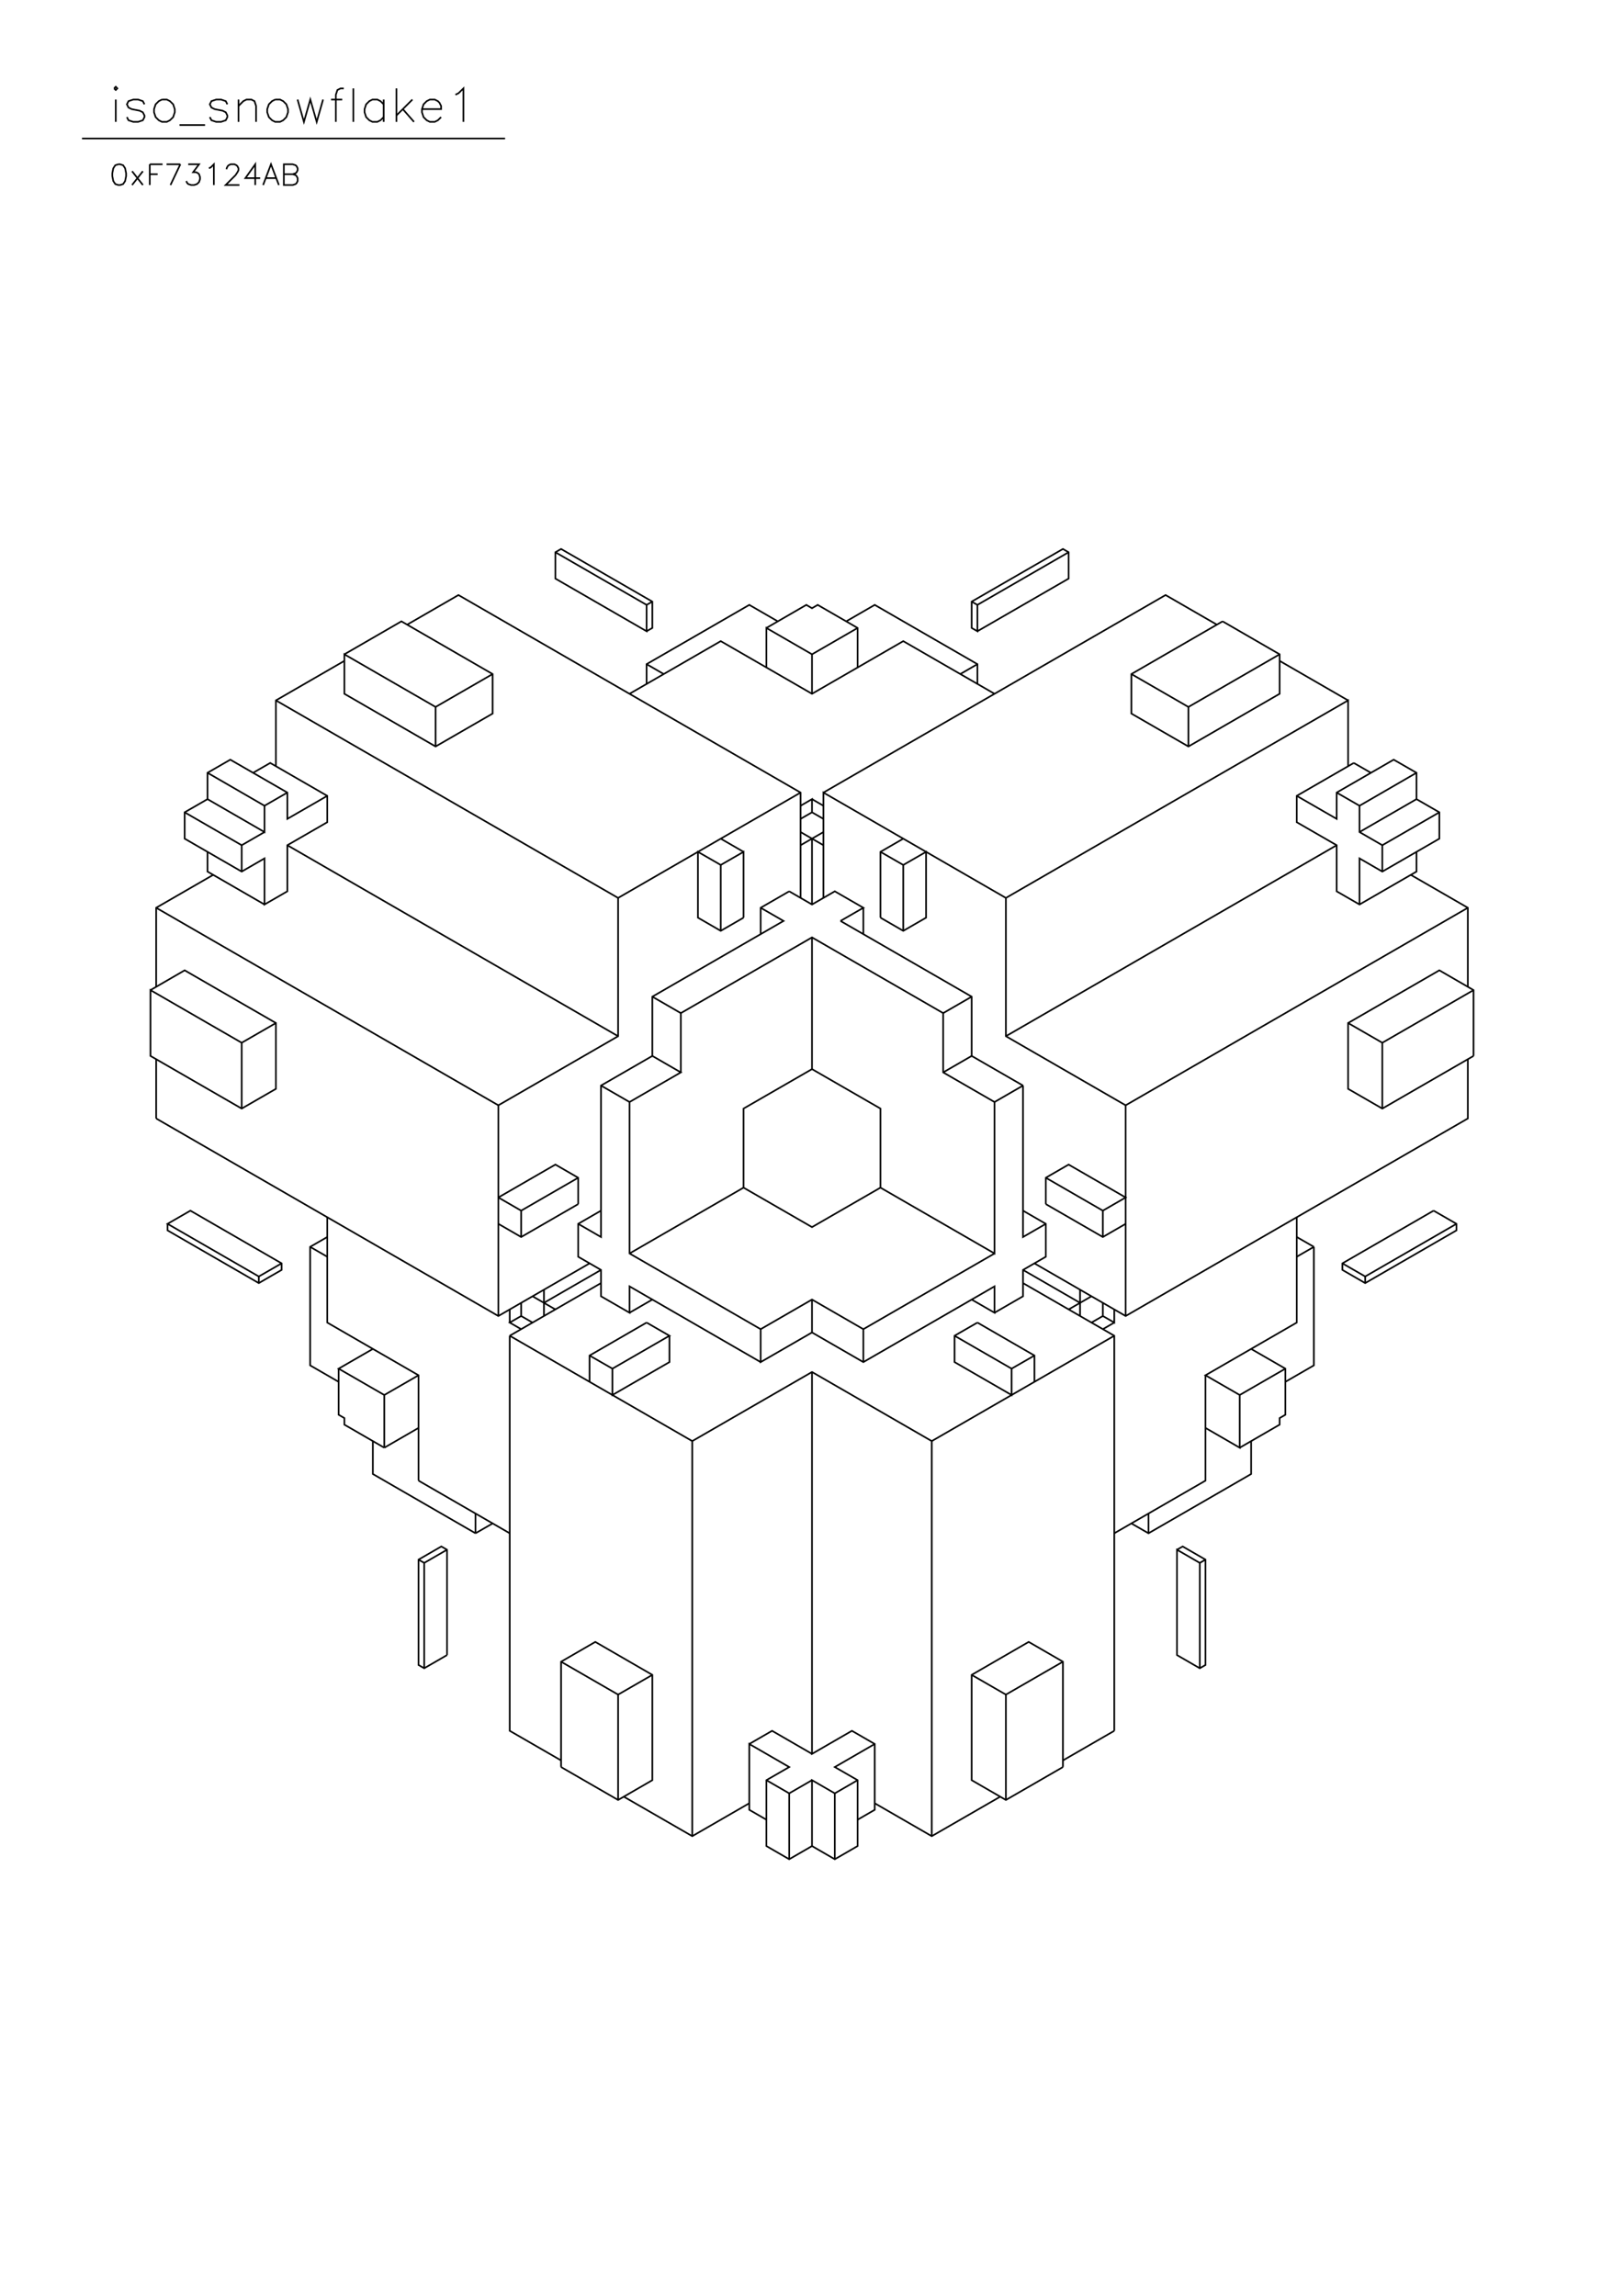 <?xml version="1.0" standalone="no"?>
<svg width="29.7cm" height="42cm" version="1.1" xmlns="http://www.w3.org/2000/svg" viewBox="0.0 0.0 29.7 42">
<path d="M6.298 11.968L7.341 11.365L9.009 12.329L9.009 13.052L7.966 13.654L6.298 12.69L6.298 11.968L7.966 12.931L9.009 12.329" stroke-width="0.03" stroke="#000000" fill="none"/>
<path d="M7.966 12.931L7.966 13.654" stroke-width="0.03" stroke="#000000" fill="none"/>
<path d="M5.985 14.557L5.255 14.978L5.255 14.497L4.212 13.895L3.795 14.135L3.795 14.617L3.377 14.858L3.377 15.34L4.42 15.942L4.837 15.701L4.837 16.544L5.255 16.303L5.255 15.46L5.985 15.039L5.985 14.557L4.942 13.955L4.629 14.135" stroke-width="0.03" stroke="#000000" fill="none"/>
<path d="M5.046 14.015L5.046 12.811L6.298 12.088" stroke-width="0.03" stroke="#000000" fill="none"/>
<path d="M7.445 11.426L8.384 10.884L14.641 14.497L14.641 16.424" stroke-width="0.03" stroke="#000000" fill="none"/>
<path d="M14.433 16.303L13.911 16.604L13.911 17.086" stroke-width="0.03" stroke="#000000" fill="none"/>
<path d="M13.598 16.785L13.181 17.026L12.764 16.785L12.764 15.581L13.181 15.821L13.598 15.581L13.598 16.785" stroke-width="0.03" stroke="#000000" fill="none"/>
<path d="M13.911 16.604L14.329 16.845L11.93 18.23L11.93 19.314L12.451 19.615L11.513 20.157L11.513 22.927L13.911 24.312L13.911 24.914L14.85 24.372L15.789 24.914L18.188 23.529L18.188 24.011L17.77 23.77" stroke-width="0.03" stroke="#000000" fill="none"/>
<path d="M17.875 24.191L17.457 24.432L17.457 24.914L18.5 25.516L18.5 25.034L17.457 24.432" stroke-width="0.03" stroke="#000000" fill="none"/>
<path d="M17.875 24.191L18.918 24.794L18.918 25.275" stroke-width="0.03" stroke="#000000" fill="none"/>
<path d="M18.918 24.794L18.5 25.034" stroke-width="0.03" stroke="#000000" fill="none"/>
<path d="M18.188 24.011L18.709 23.71L18.709 23.228L19.126 22.987L19.126 22.385L18.709 22.144" stroke-width="0.03" stroke="#000000" fill="none"/>
<path d="M19.126 22.024L19.126 21.542L19.543 21.301L20.586 21.903L20.169 22.144L19.126 21.542" stroke-width="0.03" stroke="#000000" fill="none"/>
<path d="M19.126 22.024L20.169 22.626L20.586 22.385" stroke-width="0.03" stroke="#000000" fill="none"/>
<path d="M20.169 22.144L20.169 22.626" stroke-width="0.03" stroke="#000000" fill="none"/>
<path d="M19.752 23.589L19.752 24.071" stroke-width="0.03" stroke="#000000" fill="none"/>
<path d="M19.752 23.83L18.709 23.228" stroke-width="0.03" stroke="#000000" fill="none"/>
<path d="M18.918 23.108L20.586 24.071L26.844 20.458L26.844 19.374" stroke-width="0.03" stroke="#000000" fill="none"/>
<path d="M26.948 19.314L25.28 20.277L24.654 19.916L24.654 18.712L26.323 17.748L26.948 18.11L26.948 19.314" stroke-width="0.03" stroke="#000000" fill="none"/>
<path d="M26.948 18.11L25.28 19.073L24.654 18.712" stroke-width="0.03" stroke="#000000" fill="none"/>
<path d="M25.28 19.073L25.28 20.277" stroke-width="0.03" stroke="#000000" fill="none"/>
<path d="M26.218 22.144L24.55 23.108L24.55 23.228L24.967 23.469L26.636 22.505L26.636 22.385L26.218 22.144" stroke-width="0.03" stroke="#000000" fill="none"/>
<path d="M26.636 22.385L24.967 23.348L24.55 23.108" stroke-width="0.03" stroke="#000000" fill="none"/>
<path d="M24.967 23.348L24.967 23.469" stroke-width="0.03" stroke="#000000" fill="none"/>
<path d="M24.028 22.806L23.715 22.987" stroke-width="0.03" stroke="#000000" fill="none"/>
<path d="M24.028 22.806L24.028 24.974L23.507 25.275" stroke-width="0.03" stroke="#000000" fill="none"/>
<path d="M23.507 25.034L22.672 25.516L22.672 26.48L22.046 26.118" stroke-width="0.03" stroke="#000000" fill="none"/>
<path d="M22.672 26.48L23.402 26.058L23.402 25.938L23.507 25.877L23.507 25.034L22.881 24.673" stroke-width="0.03" stroke="#000000" fill="none"/>
<path d="M22.672 25.516L22.046 25.155L23.715 24.191L23.715 22.265" stroke-width="0.03" stroke="#000000" fill="none"/>
<path d="M23.715 22.626L24.028 22.806" stroke-width="0.03" stroke="#000000" fill="none"/>
<path d="M22.046 25.155L22.046 27.082L20.378 28.045" stroke-width="0.03" stroke="#000000" fill="none"/>
<path d="M20.691 27.865L21.004 28.045L22.881 26.961L22.881 26.359" stroke-width="0.03" stroke="#000000" fill="none"/>
<path d="M21.004 27.684L21.004 28.045" stroke-width="0.03" stroke="#000000" fill="none"/>
<path d="M21.525 28.346L21.629 28.286L22.046 28.527L22.046 30.454L21.942 30.514L21.525 30.273L21.525 28.346L21.942 28.587L22.046 28.527" stroke-width="0.03" stroke="#000000" fill="none"/>
<path d="M21.942 28.587L21.942 30.514" stroke-width="0.03" stroke="#000000" fill="none"/>
<path d="M20.378 31.658L19.439 32.2" stroke-width="0.03" stroke="#000000" fill="none"/>
<path d="M19.439 32.321L18.396 32.923L17.77 32.561L17.77 30.635L18.813 30.032L19.439 30.394L19.439 32.321" stroke-width="0.03" stroke="#000000" fill="none"/>
<path d="M20.378 31.658L20.378 24.432L18.709 23.469" stroke-width="0.03" stroke="#000000" fill="none"/>
<path d="M18.188 22.927L15.789 24.312L15.789 24.914" stroke-width="0.03" stroke="#000000" fill="none"/>
<path d="M15.789 24.312L14.85 23.77L13.911 24.312" stroke-width="0.03" stroke="#000000" fill="none"/>
<path d="M13.911 24.914L11.513 23.529L11.513 24.011L10.991 23.71L10.991 23.228L10.574 22.987L10.574 22.385L10.991 22.144" stroke-width="0.03" stroke="#000000" fill="none"/>
<path d="M10.574 22.024L9.531 22.626L9.114 22.385" stroke-width="0.03" stroke="#000000" fill="none"/>
<path d="M9.114 21.903L10.157 21.301L10.574 21.542L10.574 22.024" stroke-width="0.03" stroke="#000000" fill="none"/>
<path d="M10.574 22.385L10.991 22.626L10.991 19.856L11.93 19.314" stroke-width="0.03" stroke="#000000" fill="none"/>
<path d="M12.451 19.615L12.451 18.531L14.85 17.146L17.249 18.531L17.249 19.615L18.188 20.157L18.188 22.927L16.102 21.723L16.102 20.277L14.85 19.555L14.85 17.146" stroke-width="0.03" stroke="#000000" fill="none"/>
<path d="M15.371 16.845L15.789 16.604L15.267 16.303L14.85 16.544L14.433 16.303" stroke-width="0.03" stroke="#000000" fill="none"/>
<path d="M14.85 16.544L14.85 15.34" stroke-width="0.03" stroke="#000000" fill="none"/>
<path d="M14.641 15.46L15.059 15.219" stroke-width="0.03" stroke="#000000" fill="none"/>
<path d="M15.059 14.978L14.85 14.858L14.85 14.617L14.641 14.738" stroke-width="0.03" stroke="#000000" fill="none"/>
<path d="M14.641 14.497L11.304 16.424L5.046 12.811" stroke-width="0.03" stroke="#000000" fill="none"/>
<path d="M5.255 14.497L4.837 14.738L3.795 14.135" stroke-width="0.03" stroke="#000000" fill="none"/>
<path d="M3.795 14.617L4.837 15.219L4.837 14.738" stroke-width="0.03" stroke="#000000" fill="none"/>
<path d="M4.837 15.219L4.42 15.46L4.42 15.942" stroke-width="0.03" stroke="#000000" fill="none"/>
<path d="M4.42 15.46L3.377 14.858" stroke-width="0.03" stroke="#000000" fill="none"/>
<path d="M3.795 15.581L3.795 15.942L4.837 16.544" stroke-width="0.03" stroke="#000000" fill="none"/>
<path d="M3.899 16.002L2.856 16.604L2.856 18.049" stroke-width="0.03" stroke="#000000" fill="none"/>
<path d="M2.752 18.11L3.377 17.748L5.046 18.712L5.046 19.916L4.42 20.277L2.752 19.314L2.752 18.11L4.42 19.073L5.046 18.712" stroke-width="0.03" stroke="#000000" fill="none"/>
<path d="M4.42 19.073L4.42 20.277" stroke-width="0.03" stroke="#000000" fill="none"/>
<path d="M2.856 20.458L2.856 19.374" stroke-width="0.03" stroke="#000000" fill="none"/>
<path d="M2.856 20.458L9.114 24.071L10.782 23.108" stroke-width="0.03" stroke="#000000" fill="none"/>
<path d="M10.991 23.228L9.948 23.83" stroke-width="0.03" stroke="#000000" fill="none"/>
<path d="M9.948 23.589L9.948 24.071" stroke-width="0.03" stroke="#000000" fill="none"/>
<path d="M10.157 23.951L9.739 23.71" stroke-width="0.03" stroke="#000000" fill="none"/>
<path d="M9.531 23.83L9.531 24.071L9.739 24.191" stroke-width="0.03" stroke="#000000" fill="none"/>
<path d="M9.531 24.071L9.322 24.191L9.531 24.312" stroke-width="0.03" stroke="#000000" fill="none"/>
<path d="M9.322 24.432L10.991 23.469" stroke-width="0.03" stroke="#000000" fill="none"/>
<path d="M11.513 24.011L11.93 23.77" stroke-width="0.03" stroke="#000000" fill="none"/>
<path d="M11.825 24.191L10.782 24.794L10.782 25.275" stroke-width="0.03" stroke="#000000" fill="none"/>
<path d="M11.2 25.034L12.243 24.432L11.825 24.191" stroke-width="0.03" stroke="#000000" fill="none"/>
<path d="M12.243 24.432L12.243 24.914L11.2 25.516L11.2 25.034L10.782 24.794" stroke-width="0.03" stroke="#000000" fill="none"/>
<path d="M9.322 24.432L9.322 31.658L10.261 32.2" stroke-width="0.03" stroke="#000000" fill="none"/>
<path d="M10.261 32.321L10.261 30.394L10.887 30.032L11.93 30.635L11.93 32.561L11.304 32.923L10.261 32.321" stroke-width="0.03" stroke="#000000" fill="none"/>
<path d="M11.304 32.923L11.304 30.996L11.93 30.635" stroke-width="0.03" stroke="#000000" fill="none"/>
<path d="M11.304 30.996L10.261 30.394" stroke-width="0.03" stroke="#000000" fill="none"/>
<path d="M8.175 30.273L7.758 30.514L7.654 30.454L7.654 28.527L8.071 28.286L8.175 28.346L8.175 30.273" stroke-width="0.03" stroke="#000000" fill="none"/>
<path d="M7.758 30.514L7.758 28.587L8.175 28.346" stroke-width="0.03" stroke="#000000" fill="none"/>
<path d="M7.758 28.587L7.654 28.527" stroke-width="0.03" stroke="#000000" fill="none"/>
<path d="M8.696 28.045L9.009 27.865" stroke-width="0.03" stroke="#000000" fill="none"/>
<path d="M8.696 28.045L8.696 27.684" stroke-width="0.03" stroke="#000000" fill="none"/>
<path d="M8.696 28.045L6.819 26.961L6.819 26.359" stroke-width="0.03" stroke="#000000" fill="none"/>
<path d="M7.028 26.48L7.654 26.118" stroke-width="0.03" stroke="#000000" fill="none"/>
<path d="M7.028 26.48L7.028 25.516L6.193 25.034L6.819 24.673" stroke-width="0.03" stroke="#000000" fill="none"/>
<path d="M6.193 25.034L6.193 25.877L6.298 25.938L6.298 26.058L7.028 26.48" stroke-width="0.03" stroke="#000000" fill="none"/>
<path d="M7.654 27.082L7.654 25.155L5.985 24.191L5.985 22.265" stroke-width="0.03" stroke="#000000" fill="none"/>
<path d="M5.985 22.626L5.672 22.806L5.672 24.974L6.193 25.275" stroke-width="0.03" stroke="#000000" fill="none"/>
<path d="M7.028 25.516L7.654 25.155" stroke-width="0.03" stroke="#000000" fill="none"/>
<path d="M9.114 24.071L9.114 20.217L11.304 18.953L11.304 16.424" stroke-width="0.03" stroke="#000000" fill="none"/>
<path d="M11.93 18.23L12.451 18.531" stroke-width="0.03" stroke="#000000" fill="none"/>
<path d="M11.304 18.953L5.255 15.46" stroke-width="0.03" stroke="#000000" fill="none"/>
<path d="M2.856 16.604L9.114 20.217" stroke-width="0.03" stroke="#000000" fill="none"/>
<path d="M9.114 21.903L9.531 22.144L10.574 21.542" stroke-width="0.03" stroke="#000000" fill="none"/>
<path d="M9.531 22.144L9.531 22.626" stroke-width="0.03" stroke="#000000" fill="none"/>
<path d="M9.322 23.951L9.322 24.191" stroke-width="0.03" stroke="#000000" fill="none"/>
<path d="M9.322 24.432L12.66 26.359L14.85 25.095L17.04 26.359L20.378 24.432" stroke-width="0.03" stroke="#000000" fill="none"/>
<path d="M20.378 24.191L20.169 24.312" stroke-width="0.03" stroke="#000000" fill="none"/>
<path d="M19.961 24.191L20.169 24.071L20.169 23.83" stroke-width="0.03" stroke="#000000" fill="none"/>
<path d="M19.961 23.71L19.543 23.951" stroke-width="0.03" stroke="#000000" fill="none"/>
<path d="M20.169 24.071L20.378 24.191L20.378 23.951" stroke-width="0.03" stroke="#000000" fill="none"/>
<path d="M20.586 24.071L20.586 20.217L18.396 18.953L18.396 16.424L24.654 12.811L24.654 14.015" stroke-width="0.03" stroke="#000000" fill="none"/>
<path d="M24.758 13.955L23.715 14.557L23.715 15.039L24.445 15.46L24.445 16.303L24.863 16.544L25.905 15.942L25.905 15.581" stroke-width="0.03" stroke="#000000" fill="none"/>
<path d="M25.801 16.002L26.844 16.604L26.844 18.049" stroke-width="0.03" stroke="#000000" fill="none"/>
<path d="M26.844 16.604L20.586 20.217" stroke-width="0.03" stroke="#000000" fill="none"/>
<path d="M18.709 19.856L18.188 20.157" stroke-width="0.03" stroke="#000000" fill="none"/>
<path d="M18.709 19.856L18.709 22.626L19.126 22.385" stroke-width="0.03" stroke="#000000" fill="none"/>
<path d="M18.709 19.856L17.77 19.314L17.77 18.23L15.371 16.845" stroke-width="0.03" stroke="#000000" fill="none"/>
<path d="M15.789 16.604L15.789 17.086" stroke-width="0.03" stroke="#000000" fill="none"/>
<path d="M16.102 16.785L16.102 15.581L16.519 15.34" stroke-width="0.03" stroke="#000000" fill="none"/>
<path d="M16.519 15.821L16.936 15.581L16.936 16.785L16.519 17.026L16.102 16.785" stroke-width="0.03" stroke="#000000" fill="none"/>
<path d="M16.519 17.026L16.519 15.821L16.102 15.581" stroke-width="0.03" stroke="#000000" fill="none"/>
<path d="M15.059 15.46L14.641 15.219" stroke-width="0.03" stroke="#000000" fill="none"/>
<path d="M14.641 14.978L14.85 14.858" stroke-width="0.03" stroke="#000000" fill="none"/>
<path d="M14.85 14.617L15.059 14.738" stroke-width="0.03" stroke="#000000" fill="none"/>
<path d="M15.059 14.497L21.316 10.884L22.255 11.426" stroke-width="0.03" stroke="#000000" fill="none"/>
<path d="M22.359 11.365L20.691 12.329L20.691 13.052L21.734 13.654L23.402 12.69L23.402 11.968L22.359 11.365" stroke-width="0.03" stroke="#000000" fill="none"/>
<path d="M23.402 11.968L21.734 12.931L20.691 12.329" stroke-width="0.03" stroke="#000000" fill="none"/>
<path d="M21.734 12.931L21.734 13.654" stroke-width="0.03" stroke="#000000" fill="none"/>
<path d="M23.715 14.557L24.445 14.978L24.445 14.497L25.488 13.895L25.905 14.135L25.905 14.617L26.323 14.858L26.323 15.34L25.28 15.942L24.863 15.701L24.863 16.544" stroke-width="0.03" stroke="#000000" fill="none"/>
<path d="M25.28 15.942L25.28 15.46L24.863 15.219L24.863 14.738L25.905 14.135" stroke-width="0.03" stroke="#000000" fill="none"/>
<path d="M25.905 14.617L24.863 15.219" stroke-width="0.03" stroke="#000000" fill="none"/>
<path d="M25.28 15.46L26.323 14.858" stroke-width="0.03" stroke="#000000" fill="none"/>
<path d="M25.071 14.135L24.758 13.955" stroke-width="0.03" stroke="#000000" fill="none"/>
<path d="M24.445 14.497L24.863 14.738" stroke-width="0.03" stroke="#000000" fill="none"/>
<path d="M24.445 15.46L18.396 18.953" stroke-width="0.03" stroke="#000000" fill="none"/>
<path d="M17.77 19.314L17.249 19.615" stroke-width="0.03" stroke="#000000" fill="none"/>
<path d="M17.249 18.531L17.77 18.23" stroke-width="0.03" stroke="#000000" fill="none"/>
<path d="M18.396 16.424L15.059 14.497L15.059 16.424" stroke-width="0.03" stroke="#000000" fill="none"/>
<path d="M13.598 15.581L13.181 15.34" stroke-width="0.03" stroke="#000000" fill="none"/>
<path d="M13.181 15.821L13.181 17.026" stroke-width="0.03" stroke="#000000" fill="none"/>
<path d="M14.85 19.555L13.598 20.277L13.598 21.723L14.85 22.445L16.102 21.723" stroke-width="0.03" stroke="#000000" fill="none"/>
<path d="M14.85 23.77L14.85 24.372" stroke-width="0.03" stroke="#000000" fill="none"/>
<path d="M14.85 25.095L14.85 32.08L15.58 31.658L15.997 31.899L15.997 33.103L15.684 33.284" stroke-width="0.03" stroke="#000000" fill="none"/>
<path d="M15.997 32.983L17.04 33.585L18.292 32.863" stroke-width="0.03" stroke="#000000" fill="none"/>
<path d="M18.396 32.923L18.396 30.996L19.439 30.394" stroke-width="0.03" stroke="#000000" fill="none"/>
<path d="M18.396 30.996L17.77 30.635" stroke-width="0.03" stroke="#000000" fill="none"/>
<path d="M15.997 31.899L15.267 32.321L15.684 32.561L15.684 33.766L15.267 34.007L14.85 33.766L14.433 34.007L14.016 33.766L14.016 32.561L14.433 32.321L13.703 31.899L13.703 33.103L14.016 33.284" stroke-width="0.03" stroke="#000000" fill="none"/>
<path d="M13.703 32.983L12.66 33.585L11.408 32.863" stroke-width="0.03" stroke="#000000" fill="none"/>
<path d="M12.66 33.585L12.66 26.359" stroke-width="0.03" stroke="#000000" fill="none"/>
<path d="M11.513 22.927L13.598 21.723" stroke-width="0.03" stroke="#000000" fill="none"/>
<path d="M11.513 20.157L10.991 19.856" stroke-width="0.03" stroke="#000000" fill="none"/>
<path d="M5.985 22.987L5.672 22.806" stroke-width="0.03" stroke="#000000" fill="none"/>
<path d="M5.15 23.108L4.733 23.348L3.064 22.385L3.482 22.144L5.15 23.108L5.15 23.228L4.733 23.469L3.064 22.505L3.064 22.385" stroke-width="0.03" stroke="#000000" fill="none"/>
<path d="M4.733 23.348L4.733 23.469" stroke-width="0.03" stroke="#000000" fill="none"/>
<path d="M7.654 27.082L9.322 28.045" stroke-width="0.03" stroke="#000000" fill="none"/>
<path d="M13.703 31.899L14.12 31.658L14.85 32.08" stroke-width="0.03" stroke="#000000" fill="none"/>
<path d="M14.85 32.561L14.433 32.802L14.016 32.561" stroke-width="0.03" stroke="#000000" fill="none"/>
<path d="M14.433 32.802L14.433 34.007" stroke-width="0.03" stroke="#000000" fill="none"/>
<path d="M14.85 33.766L14.85 32.561L15.267 32.802L15.684 32.561" stroke-width="0.03" stroke="#000000" fill="none"/>
<path d="M15.267 32.802L15.267 34.007" stroke-width="0.03" stroke="#000000" fill="none"/>
<path d="M17.04 33.585L17.04 26.359" stroke-width="0.03" stroke="#000000" fill="none"/>
<path d="M18.188 12.69L16.519 11.727L14.85 12.69L13.181 11.727L11.513 12.69" stroke-width="0.03" stroke="#000000" fill="none"/>
<path d="M11.825 12.51L11.825 12.148L13.703 11.064L14.224 11.365" stroke-width="0.03" stroke="#000000" fill="none"/>
<path d="M14.016 11.486L14.746 11.064L14.85 11.125L14.954 11.064L15.684 11.486L15.684 12.208" stroke-width="0.03" stroke="#000000" fill="none"/>
<path d="M15.684 11.486L14.85 11.968L14.85 12.69" stroke-width="0.03" stroke="#000000" fill="none"/>
<path d="M14.85 11.968L14.016 11.486L14.016 12.208" stroke-width="0.03" stroke="#000000" fill="none"/>
<path d="M15.476 11.365L15.997 11.064L17.875 12.148L17.875 12.51" stroke-width="0.03" stroke="#000000" fill="none"/>
<path d="M17.875 12.148L17.562 12.329" stroke-width="0.03" stroke="#000000" fill="none"/>
<path d="M17.875 11.546L19.543 10.583L19.543 10.101L19.439 10.041L17.77 11.004L17.77 11.486L17.875 11.546L17.875 11.064L19.543 10.101" stroke-width="0.03" stroke="#000000" fill="none"/>
<path d="M17.875 11.064L17.77 11.004" stroke-width="0.03" stroke="#000000" fill="none"/>
<path d="M23.402 12.088L24.654 12.811" stroke-width="0.03" stroke="#000000" fill="none"/>
<path d="M12.138 12.329L11.825 12.148" stroke-width="0.03" stroke="#000000" fill="none"/>
<path d="M11.825 11.546L11.93 11.486L11.93 11.004L10.261 10.041L10.157 10.101L10.157 10.583L11.825 11.546L11.825 11.064L10.157 10.101" stroke-width="0.03" stroke="#000000" fill="none"/>
<path d="M11.825 11.064L11.93 11.004" stroke-width="0.03" stroke="#000000" fill="none"/>
<path d="M9.237 2.533L1.5 2.533" stroke-width="0.03" stroke="#000000" fill="none"/>
<path d="M2.117 2.229L2.117 1.821" stroke-width="0.03" stroke="#000000" fill="none"/>
<path d="M2.087 1.617L2.117 1.646L2.146 1.617L2.117 1.587L2.087 1.617" stroke-width="0.03" stroke="#000000" fill="none"/>
<path d="M2.321 2.142L2.35 2.2L2.438 2.229L2.525 2.229L2.612 2.2L2.642 2.142L2.642 2.112L2.612 2.054L2.554 2.025L2.408 1.996L2.35 1.967L2.321 1.908L2.35 1.85L2.438 1.821L2.525 1.821L2.612 1.85L2.642 1.908" stroke-width="0.03" stroke="#000000" fill="none"/>
<path d="M2.962 1.821L2.904 1.85L2.846 1.908L2.817 1.996L2.817 2.054L2.846 2.142L2.904 2.2L2.962 2.229L3.05 2.229L3.108 2.2L3.167 2.142L3.196 2.054L3.196 1.996L3.167 1.908L3.108 1.85L3.05 1.821L2.962 1.821" stroke-width="0.03" stroke="#000000" fill="none"/>
<path d="M3.283 2.287L3.75 2.287" stroke-width="0.03" stroke="#000000" fill="none"/>
<path d="M3.837 2.142L3.867 2.2L3.954 2.229L4.042 2.229L4.129 2.2L4.158 2.142L4.158 2.112L4.129 2.054L4.071 2.025L3.925 1.996L3.867 1.967L3.837 1.908L3.867 1.85L3.954 1.821L4.042 1.821L4.129 1.85L4.158 1.908" stroke-width="0.03" stroke="#000000" fill="none"/>
<path d="M4.362 1.938L4.45 1.85L4.508 1.821L4.596 1.821L4.654 1.85L4.683 1.938L4.683 2.229" stroke-width="0.03" stroke="#000000" fill="none"/>
<path d="M4.362 2.229L4.362 1.821" stroke-width="0.03" stroke="#000000" fill="none"/>
<path d="M5.033 1.821L4.975 1.85L4.917 1.908L4.887 1.996L4.887 2.054L4.917 2.142L4.975 2.2L5.033 2.229L5.121 2.229L5.179 2.2L5.237 2.142L5.267 2.054L5.267 1.996L5.237 1.908L5.179 1.85L5.121 1.821L5.033 1.821" stroke-width="0.03" stroke="#000000" fill="none"/>
<path d="M5.442 1.821L5.558 2.229L5.675 1.821L5.792 2.229L5.908 1.821" stroke-width="0.03" stroke="#000000" fill="none"/>
<path d="M6.054 1.821L6.258 1.821" stroke-width="0.03" stroke="#000000" fill="none"/>
<path d="M6.287 1.617L6.229 1.617L6.171 1.646L6.142 1.733L6.142 2.229" stroke-width="0.03" stroke="#000000" fill="none"/>
<path d="M6.462 2.229L6.462 1.617" stroke-width="0.03" stroke="#000000" fill="none"/>
<path d="M7.017 1.821L7.017 2.229" stroke-width="0.03" stroke="#000000" fill="none"/>
<path d="M7.017 2.142L6.958 2.2L6.9 2.229L6.812 2.229L6.754 2.2L6.696 2.142L6.667 2.054L6.667 1.996L6.696 1.908L6.754 1.85L6.812 1.821L6.9 1.821L6.958 1.85L7.017 1.908" stroke-width="0.03" stroke="#000000" fill="none"/>
<path d="M7.25 2.112L7.542 1.821" stroke-width="0.03" stroke="#000000" fill="none"/>
<path d="M7.367 1.996L7.571 2.229" stroke-width="0.03" stroke="#000000" fill="none"/>
<path d="M7.717 1.996L8.067 1.996L8.067 1.938L8.037 1.879L8.008 1.85L7.95 1.821L7.862 1.821L7.804 1.85L7.746 1.908L7.717 1.996L7.717 2.054L7.746 2.142L7.804 2.2L7.862 2.229L7.95 2.229L8.008 2.2L8.067 2.142" stroke-width="0.03" stroke="#000000" fill="none"/>
<path d="M8.475 2.229L8.475 1.617L8.387 1.704L8.329 1.733" stroke-width="0.03" stroke="#000000" fill="none"/>
<path d="M7.25 1.617L7.25 2.229" stroke-width="0.03" stroke="#000000" fill="none"/>
<path d="M5.353 3.186L5.407 3.168L5.425 3.15L5.443 3.114L5.443 3.078L5.425 3.041L5.407 3.023L5.353 3.005L5.191 3.005L5.191 3.384L5.353 3.384L5.407 3.366L5.425 3.348L5.443 3.312L5.443 3.258L5.425 3.222L5.407 3.204L5.353 3.186L5.191 3.186" stroke-width="0.03" stroke="#000000" fill="none"/>
<path d="M5.046 3.258L4.866 3.258" stroke-width="0.03" stroke="#000000" fill="none"/>
<path d="M4.758 3.258L4.488 3.258L4.668 3.005L4.668 3.384" stroke-width="0.03" stroke="#000000" fill="none"/>
<path d="M4.812 3.384L4.956 3.005L5.1 3.384" stroke-width="0.03" stroke="#000000" fill="none"/>
<path d="M4.379 3.384L4.127 3.384L4.307 3.204L4.343 3.15L4.361 3.114L4.361 3.078L4.343 3.041L4.325 3.023L4.289 3.005L4.217 3.005L4.181 3.023L4.163 3.041L4.145 3.078L4.145 3.096" stroke-width="0.03" stroke="#000000" fill="none"/>
<path d="M3.821 3.078L3.857 3.06L3.911 3.005L3.911 3.384" stroke-width="0.03" stroke="#000000" fill="none"/>
<path d="M3.406 3.312L3.424 3.348L3.442 3.366L3.496 3.384L3.55 3.384L3.604 3.366L3.64 3.33L3.658 3.276L3.658 3.24L3.64 3.186L3.622 3.168L3.586 3.15L3.532 3.15L3.64 3.005L3.442 3.005" stroke-width="0.03" stroke="#000000" fill="none"/>
<path d="M3.298 3.005L3.118 3.384" stroke-width="0.03" stroke="#000000" fill="none"/>
<path d="M2.883 3.186L2.739 3.186" stroke-width="0.03" stroke="#000000" fill="none"/>
<path d="M2.613 3.132L2.415 3.384" stroke-width="0.03" stroke="#000000" fill="none"/>
<path d="M2.613 3.384L2.415 3.132" stroke-width="0.03" stroke="#000000" fill="none"/>
<path d="M2.162 3.005L2.108 3.023L2.072 3.078L2.054 3.168L2.054 3.222L2.072 3.312L2.108 3.366L2.162 3.384L2.198 3.384L2.252 3.366L2.288 3.312L2.306 3.222L2.306 3.168L2.288 3.078L2.252 3.023L2.198 3.005L2.162 3.005" stroke-width="0.03" stroke="#000000" fill="none"/>
<path d="M2.739 3.005L2.739 3.384" stroke-width="0.03" stroke="#000000" fill="none"/>
<path d="M2.739 3.005L2.973 3.005" stroke-width="0.03" stroke="#000000" fill="none"/>
<path d="M3.046 3.005L3.298 3.005" stroke-width="0.03" stroke="#000000" fill="none"/>
</svg>
